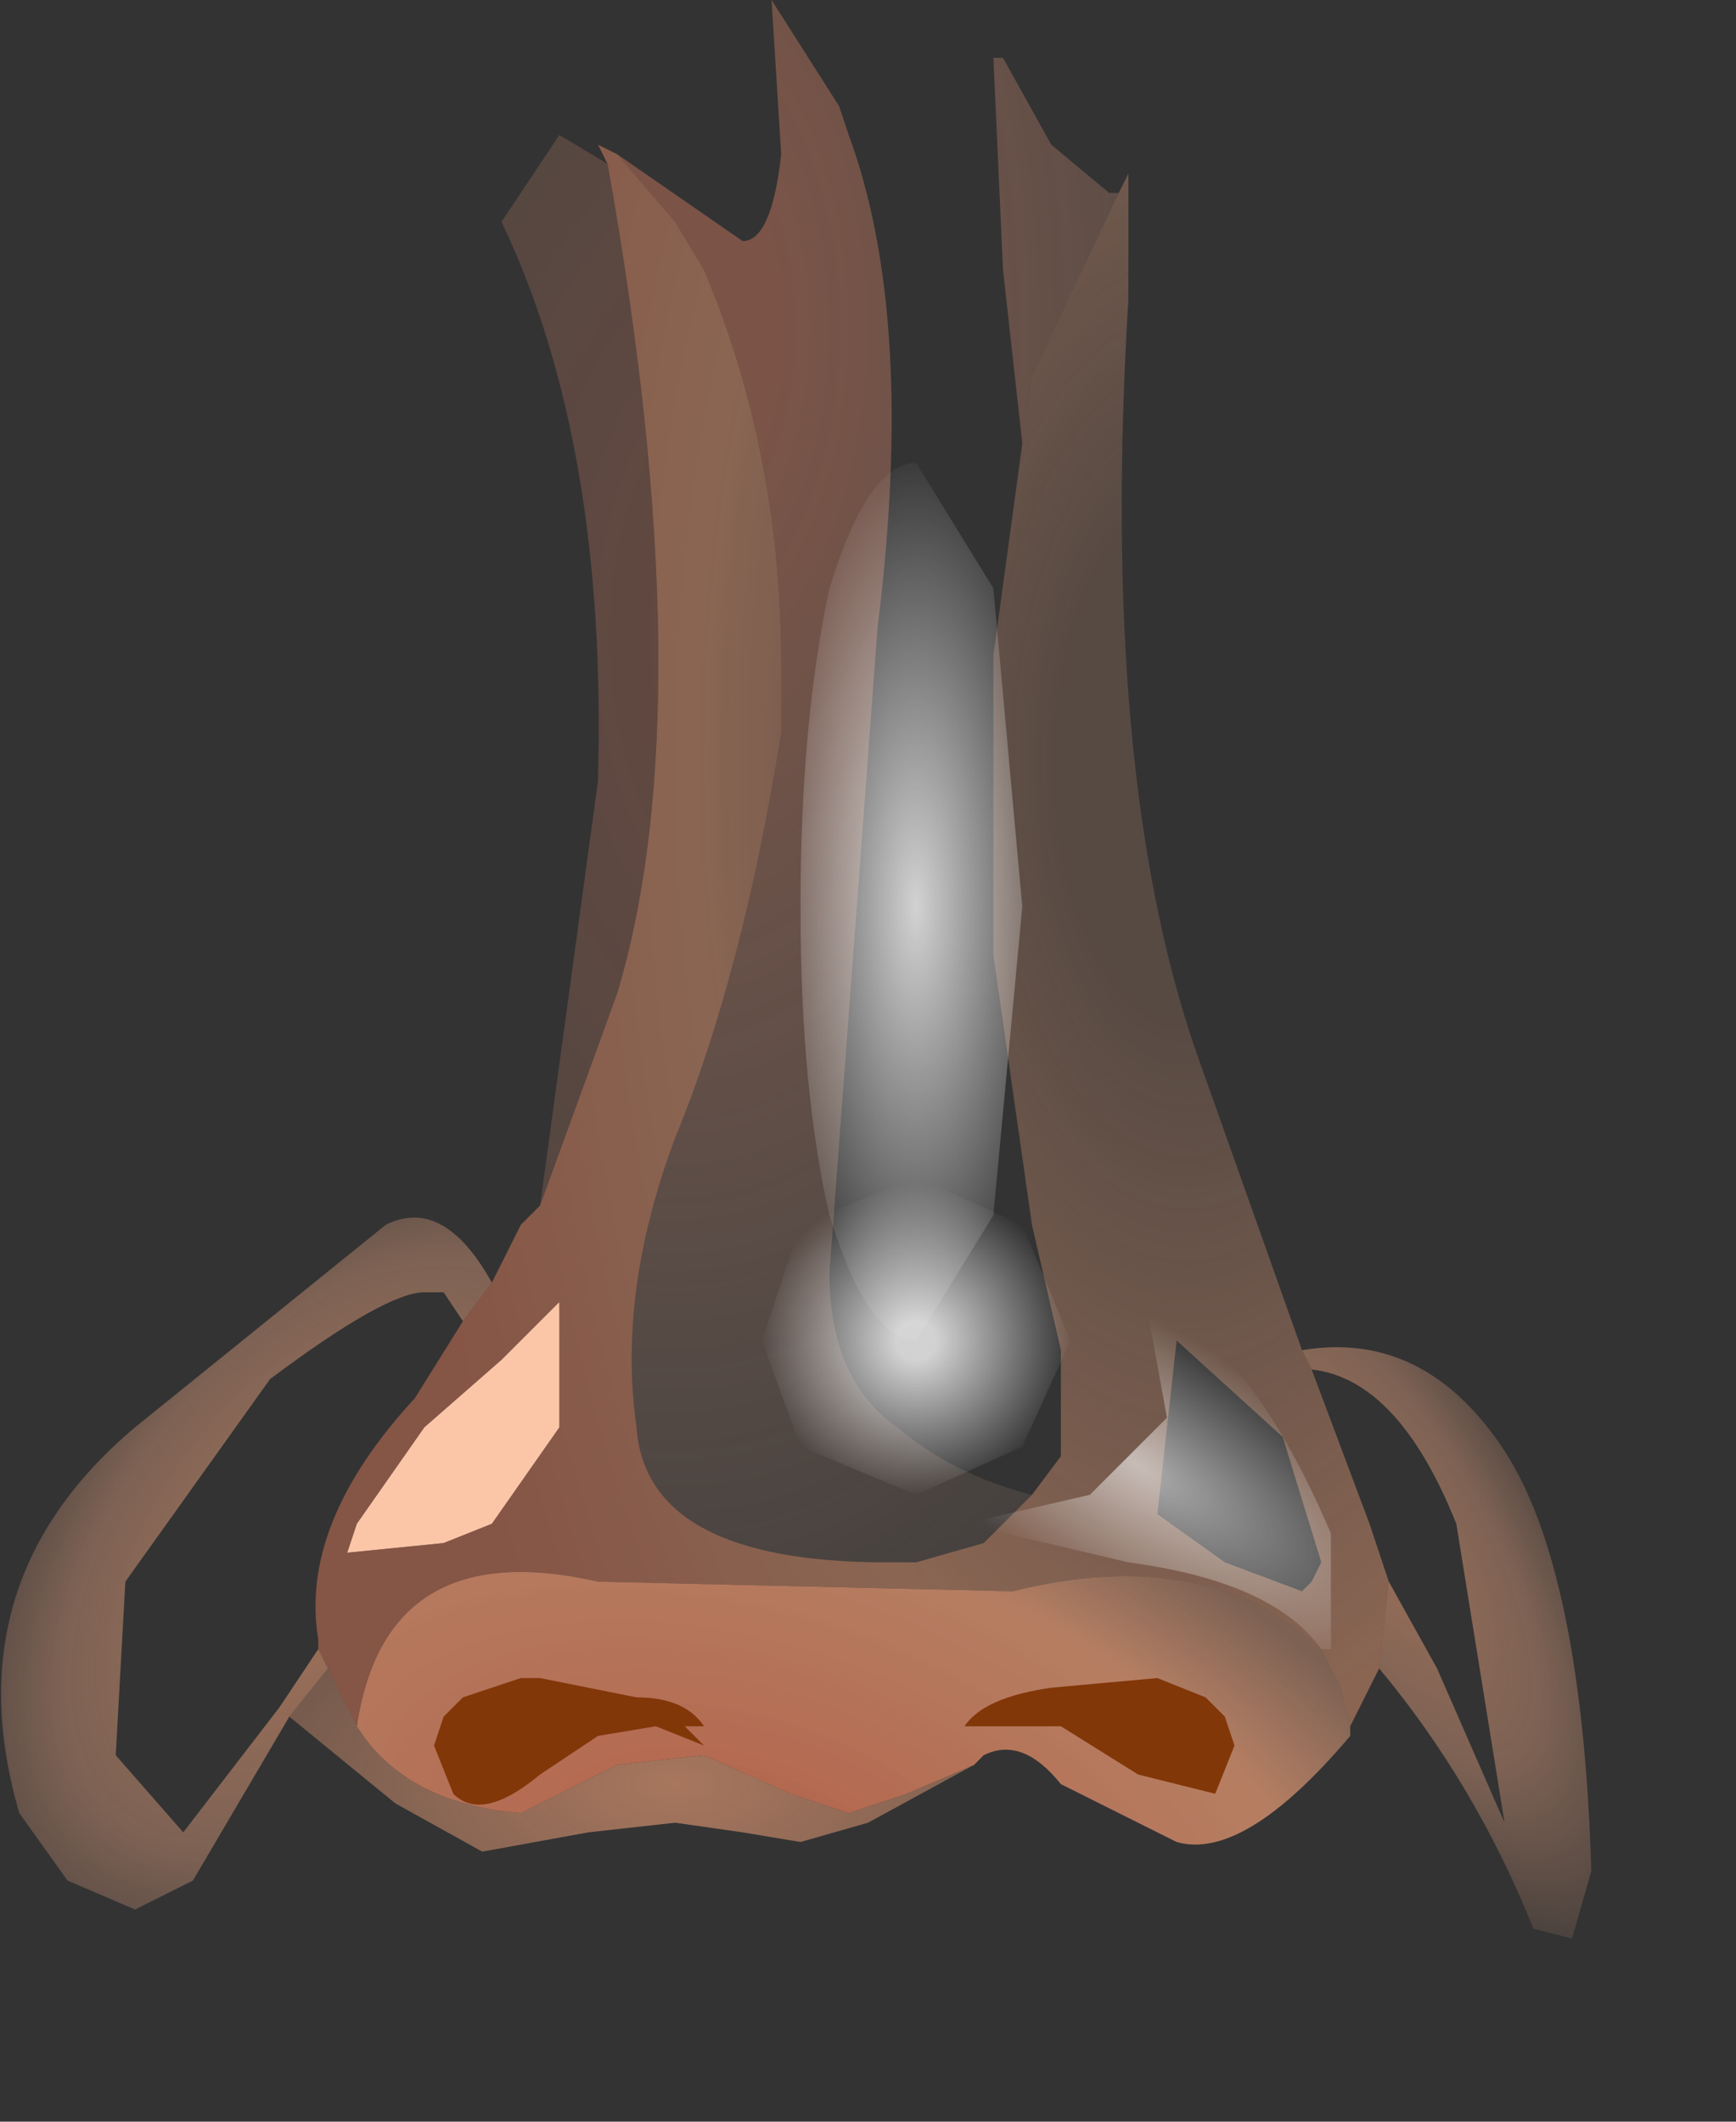 <svg xmlns="http://www.w3.org/2000/svg" width="9" height="11"><rect width="100%" height="100%" fill="#333333" stroke="none"/><g transform="translate(4.1 5)"><path d="M-2.3 3.05l.05-.15.35-.5.4-.35.3-.3v.65l-.35.5-.25.1-.5.05" fill="#fbc6a8"/><radialGradient id="a" gradientUnits="userSpaceOnUse" gradientTransform="matrix(.001 -.001 .002 .003 3 2.9)" spreadMethod="pad" cx="0" cy="0" r="819.2" fx="0" fy="0"><stop offset="0" stop-color="#ed9e76" stop-opacity=".553"/><stop offset=".49" stop-color="#f0aa86" stop-opacity=".392"/><stop offset="1" stop-color="#f0aa86" stop-opacity="0"/></radialGradient><path d="M3.1 3.2l.25.45.35.8-.25-1.55q-.3-.75-.75-.8L2.65 2q.6-.1 1 .45.45.6.5 2.25l-.1.35-.2-.05q-.3-.75-.8-1.35l.05-.45" fill="url(#a)"/><radialGradient id="b" gradientUnits="userSpaceOnUse" gradientTransform="matrix(.001 -0 .001 .002 3.25 3.1)" spreadMethod="pad" cx="0" cy="0" r="819.2" fx="210511" fy="0"><stop offset="0" stop-color="#db7c5e" stop-opacity=".8"/><stop offset="1" stop-color="#ffdec2" stop-opacity="0"/></radialGradient><path d="M3.1 3.2L3 2.9l-.3-.8q.45.05.75.8l.25 1.55-.35-.8-.25-.45" fill="url(#b)"/><radialGradient id="c" gradientUnits="userSpaceOnUse" gradientTransform="matrix(.008 0 0 .012 .15 -1.7)" spreadMethod="pad" cx="0" cy="0" r="819.2" fx="0" fy="0"><stop offset=".102" stop-color="#f58b69" stop-opacity=".243"/><stop offset="1" stop-color="#ffdec2" stop-opacity="0"/></radialGradient><path d="M-1.3 1.25l.3-2.2q.05-1.75-.5-2.9l.3-.45.25.15q.5 2.8.05 4.3l-.4 1.1" fill="url(#c)"/><radialGradient id="d" gradientUnits="userSpaceOnUse" gradientTransform="matrix(.002 .001 -.002 .003 -2.4 3.05)" spreadMethod="pad" cx="0" cy="0" r="819.2" fx="0" fy="0"><stop offset=".196" stop-color="#ed9e76" stop-opacity=".553"/><stop offset=".6" stop-color="#f0aa86" stop-opacity=".392"/><stop offset="1" stop-color="#f0aa86" stop-opacity="0"/></radialGradient><path d="M-2.6 3.9l-.5.85-.3.15-.35-.15L-4 4.4q-.35-1.2.6-2l1.3-1.05q.3-.15.55.3l-.15.2-.1-.15h-.1q-.2 0-.8.45l-.75 1.05-.05.9.35.4.5-.65.2-.3.05.1-.2.25" fill="url(#d)"/><radialGradient id="e" gradientUnits="userSpaceOnUse" gradientTransform="matrix(.006 0 0 .003 -.6 4.25)" spreadMethod="pad" cx="0" cy="0" r="819.2" fx="0" fy="0"><stop offset=".008" stop-color="#ed9e76" stop-opacity=".624"/><stop offset="1" stop-color="#f0aa86" stop-opacity="0"/></radialGradient><path d="M-2.4 3.65l.15.3q.25.4.85.45l.5-.25.45-.05.45.2.3.1.3-.1.35-.15-.55.3-.35.1-.3-.05-.35-.05-.45.05-.55.1-.45-.25-.55-.45.2-.25" fill="url(#e)"/><radialGradient id="f" gradientUnits="userSpaceOnUse" gradientTransform="matrix(.005 0 0 .01 2.05 -1.05)" spreadMethod="pad" cx="0" cy="0" r="819.2" fx="0" fy="0"><stop offset=".161" stop-color="#f0aa86" stop-opacity=".192"/><stop offset=".627" stop-color="#ed9e76" stop-opacity=".471"/><stop offset="1" stop-color="#e67d5c" stop-opacity=".463"/></radialGradient><path d="M-.9.15q.45-1.5-.05-4.3l-.05-.1.1.05.3.35.15.25q.4.95.4 2.05v.35Q-.25.05-.6.9q-.3.8-.2 1.5.05.7 1.3.7h.15L1 3l.2-.2.05-.05.15-.2V2l-.15-.65-.2-1.4V-1.6l.15-1.1.05-.35L1.7-4l.05-.1v.65Q1.6-1 2.1.45L2.65 2l.05.1.3.8.1.3-.05.45-.15.3-.05-.2-.1-.2q-.6-.55-1.6-.3L-1 3.2q-1.1-.25-1.25.75l-.15-.3-.05-.1V3.5q-.1-.6.5-1.25l.25-.4.15-.2.1-.2.05-.1.1-.1.4-1.1M2.25 3.1l.4.15.05-.05.05-.1-.2-.65-.55-.5-.1.9.35.25M-1.8 3l.25-.1.35-.5v-.65l-.3.3-.4.35-.35.5-.05.15.5-.05" fill="url(#f)"/><radialGradient id="g" gradientUnits="userSpaceOnUse" gradientTransform="matrix(.005 .001 -0 .003 -.25 4.7)" spreadMethod="pad" cx="0" cy="0" r="819.2" fx="0" fy="0"><stop offset=".118" stop-color="#d07153" stop-opacity=".812"/><stop offset=".753" stop-color="#ed9e76" stop-opacity=".702"/><stop offset="1" stop-color="#f0aa86" stop-opacity=".392"/></radialGradient><path d="M.6 4.3l-.3.1-.3-.1-.45-.2-.45.05-.5.25q-.6-.05-.85-.45.15-1 1.25-.75l2.15.05q1-.25 1.6.3l.1.2.05.2V4q-.55.65-.9.55l-.6-.3Q1.2 4 1 4.1l-.05.05-.35.15" fill="url(#g)"/><radialGradient id="h" gradientUnits="userSpaceOnUse" gradientTransform="matrix(.006 0 0 .011 -.6 -3.3)" spreadMethod="pad" cx="0" cy="0" r="819.2" fx="0" fy="0"><stop offset=".102" stop-color="#f58b69" stop-opacity=".373"/><stop offset="1" stop-color="#ffdec2" stop-opacity="0"/></radialGradient><path d="M1.25-3.05l-.05.35-.1-.9-.05-1.1h.05l.25.45.3.25h.05l-.45.95M-.9-4.2l.65.45q.15 0 .2-.45L-.1-5l.35.55.05.15q.35.95.15 2.55L.2 1.6q0 .55.35.8.3.25.7.35l-.05.05L1 3l-.35.1H.5q-1.25 0-1.3-.7-.1-.7.2-1.5.35-.85.55-2.1v-.35q0-1.1-.4-2.05l-.15-.25-.3-.35" fill="url(#h)"/><radialGradient id="i" gradientUnits="userSpaceOnUse" gradientTransform="matrix(.002 .001 -.002 .003 -2.3 3.05)" spreadMethod="pad" cx="0" cy="0" r="819.2" fx="210511" fy="0"><stop offset=".125" stop-color="#da7861" stop-opacity=".8"/><stop offset="1" stop-color="#fdc19b" stop-opacity="0"/></radialGradient><path d="M-2.45 3.55l-.2.3-.5.65-.35-.4.05-.9.75-1.05q.6-.45.8-.45h.1l.1.15-.25.4q-.6.65-.5 1.25v.05" fill="url(#i)"/><path d="M-.45 3.95h-.1l.1.1-.25-.1L-1 4l-.3.2q-.3.25-.45.1l-.1-.25.05-.15.1-.1.3-.1h.1l.5.1q.25 0 .35.15m2.7-.05l.05.15-.1.25-.4-.1-.4-.25H.9q.1-.15.45-.2l.55-.05.25.1.1.1" fill="#823709"/><radialGradient id="j" gradientUnits="userSpaceOnUse" gradientTransform="matrix(.001 0 0 .003 .65 -.3)" spreadMethod="pad" cx="0" cy="0" r="819.2" fx="0" fy="0"><stop offset="0" stop-color="#fff" stop-opacity=".78"/><stop offset=".988" stop-color="#fff" stop-opacity="0"/></radialGradient><path d="M1.05-1.95L1.2-.3l-.15 1.6-.4.65Q.4 1.95.2 1.3.05.65.05-.3q0-.95.15-1.65.2-.65.45-.65l.4.65" fill="url(#j)"/><radialGradient id="k" gradientUnits="userSpaceOnUse" gradientTransform="matrix(.001 0 0 .001 .65 1.95)" spreadMethod="pad" cx="0" cy="0" r="819.2" fx="0" fy="0"><stop offset=".125" stop-color="#fff" stop-opacity=".78"/><stop offset=".988" stop-color="#fff" stop-opacity="0"/></radialGradient><path d="M1.2 1.35l.25.6-.25.55-.55.25-.6-.25-.2-.55.2-.6.6-.25.55.25" fill="url(#k)"/><radialGradient id="l" gradientUnits="userSpaceOnUse" gradientTransform="matrix(.002 .001 -0 .001 1.8 2.6)" spreadMethod="pad" cx="0" cy="0" r="819.2" fx="0" fy="0"><stop offset="0" stop-color="#fff" stop-opacity=".592"/><stop offset=".988" stop-color="#fff" stop-opacity="0"/></radialGradient><path d="M1.95 2.35l-.1-.55q.5.1.95 1.15v.6h-.05q-.25-.35-1-.45L.9 2.9l.65-.15.4-.4" fill="url(#l)"/></g></svg>